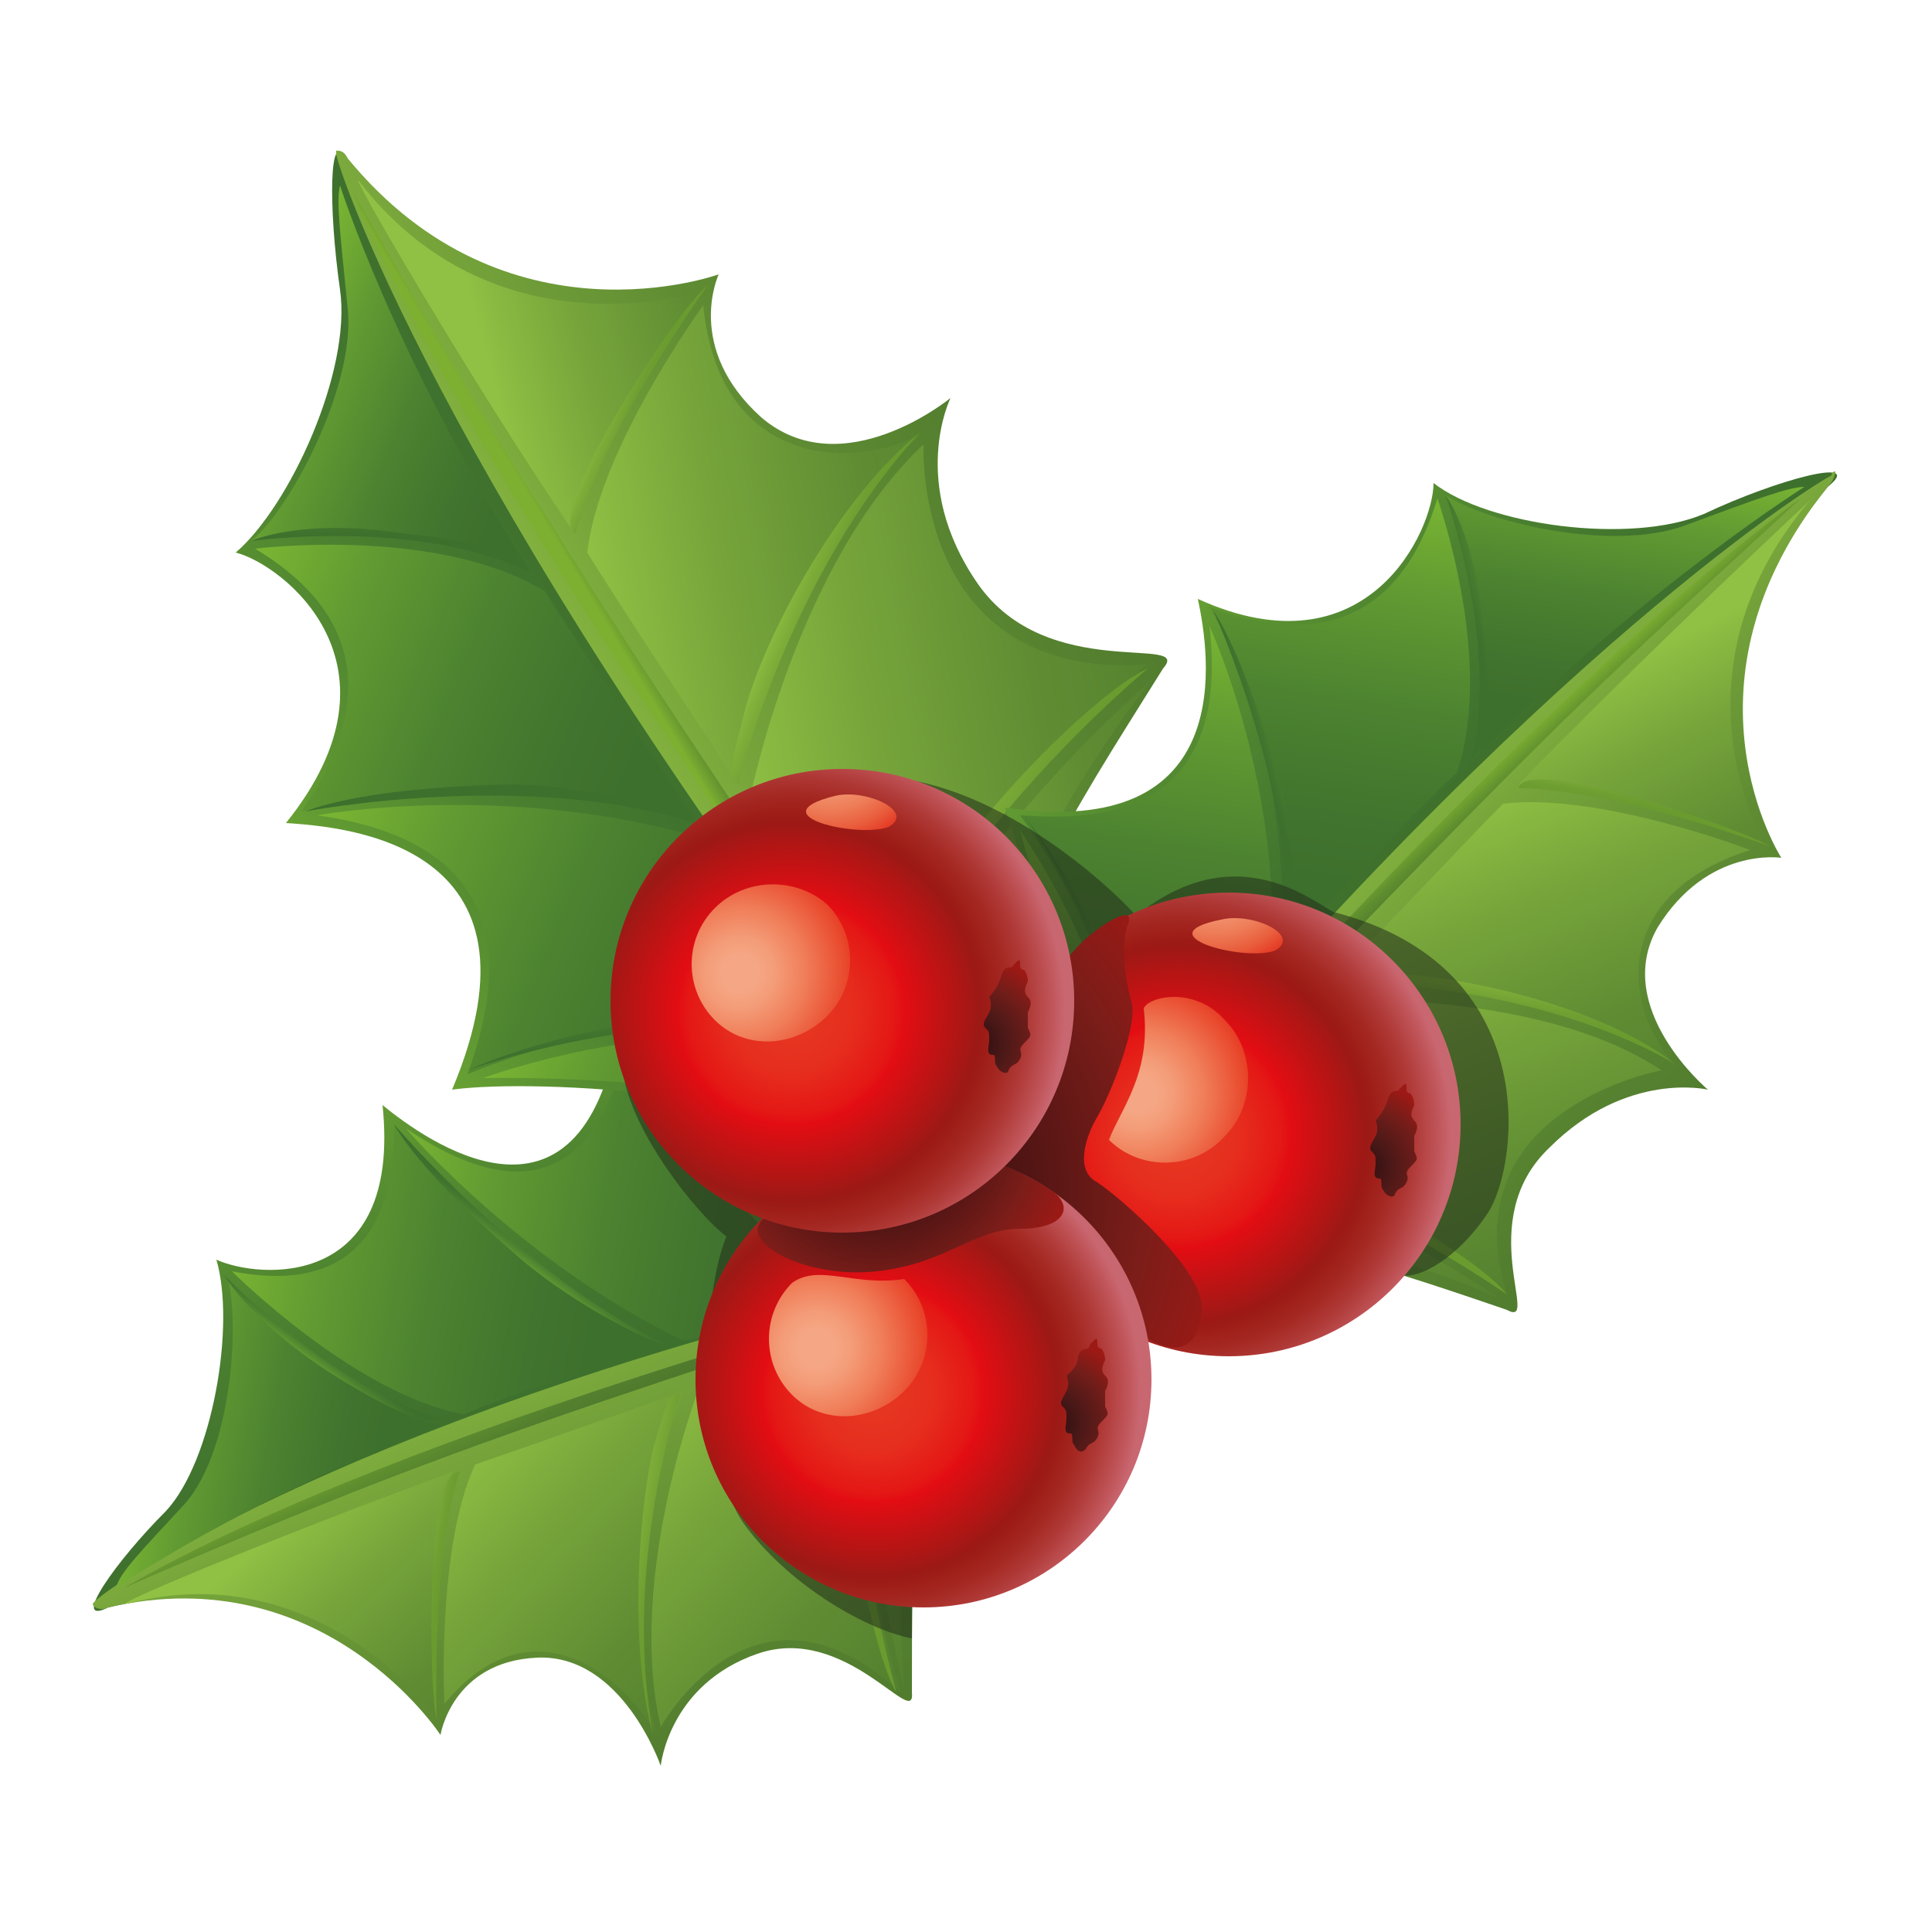 <?xml version="1.0" encoding="utf-8"?>
<!-- Generator: Adobe Illustrator 19.2.1, SVG Export Plug-In . SVG Version: 6.00 Build 0)  -->
<svg version="1.1" id="Слой_1" xmlns="http://www.w3.org/2000/svg" xmlns:xlink="http://www.w3.org/1999/xlink" x="0px" y="0px"
	 viewBox="0 0 50 50" style="enable-background:new 0 0 50 50;" xml:space="preserve">
<style type="text/css">
	.st0{fill:url(#SVGID_1_);}
	.st1{fill:url(#SVGID_2_);}
	.st2{fill:url(#SVGID_3_);}
	.st3{fill:url(#SVGID_4_);}
	.st4{fill:url(#SVGID_5_);}
	.st5{fill:url(#SVGID_6_);}
	.st6{fill:url(#SVGID_7_);}
	.st7{fill:url(#SVGID_8_);}
	.st8{fill:url(#SVGID_9_);}
	.st9{fill:url(#SVGID_10_);}
	.st10{fill:url(#SVGID_11_);}
	.st11{fill:url(#SVGID_12_);}
	.st12{fill:url(#SVGID_13_);}
	.st13{fill:url(#SVGID_14_);}
	.st14{fill:url(#SVGID_15_);}
	.st15{fill:url(#SVGID_16_);}
	.st16{fill:url(#SVGID_17_);}
	.st17{fill:url(#SVGID_18_);}
	.st18{fill:url(#SVGID_19_);}
	.st19{fill:url(#SVGID_20_);}
	.st20{fill:url(#SVGID_21_);}
	.st21{fill:url(#SVGID_22_);}
	.st22{fill:url(#SVGID_23_);}
	.st23{fill:url(#SVGID_24_);}
	.st24{fill:url(#SVGID_25_);}
	.st25{fill:url(#SVGID_26_);}
	.st26{fill:url(#SVGID_27_);}
	.st27{fill:url(#SVGID_28_);}
	.st28{fill:url(#SVGID_29_);}
	.st29{fill:url(#SVGID_30_);}
	.st30{fill:url(#SVGID_31_);}
	.st31{fill:url(#SVGID_32_);}
	.st32{fill:url(#SVGID_33_);}
	.st33{fill:url(#SVGID_34_);}
	.st34{fill:url(#SVGID_35_);}
	.st35{fill:url(#SVGID_36_);}
	.st36{fill:url(#SVGID_37_);}
	.st37{fill:url(#SVGID_38_);}
	.st38{fill:url(#SVGID_39_);}
	.st39{fill:url(#SVGID_40_);}
	.st40{fill:url(#SVGID_41_);}
	.st41{fill:url(#SVGID_42_);}
	.st42{fill:url(#SVGID_43_);}
	.st43{fill:url(#SVGID_44_);}
	.st44{fill:url(#SVGID_45_);}
	.st45{fill:url(#SVGID_46_);}
	.st46{fill:url(#SVGID_47_);}
	.st47{fill:url(#SVGID_48_);}
	.st48{fill:url(#SVGID_49_);}
	.st49{fill:url(#SVGID_50_);}
	.st50{fill:url(#SVGID_51_);}
	.st51{opacity:0.55;fill:#222E1A;}
	.st52{fill:url(#SVGID_52_);}
	.st53{fill:url(#SVGID_53_);}
	.st54{fill:url(#SVGID_54_);}
	.st55{fill:url(#SVGID_55_);}
	.st56{fill:url(#SVGID_56_);}
	.st57{fill:url(#SVGID_57_);}
	.st58{fill:url(#SVGID_58_);}
	.st59{fill:url(#SVGID_59_);}
	.st60{fill:url(#SVGID_60_);}
	.st61{fill:url(#SVGID_61_);}
	.st62{fill:url(#SVGID_62_);}
	.st63{fill:url(#SVGID_63_);}
	.st64{fill:url(#SVGID_64_);}
</style>
<g>
	<g>
		
			<linearGradient id="SVGID_1_" gradientUnits="userSpaceOnUse" x1="-1592.959" y1="2630.36" x2="-1604.376" y2="2627.006" gradientTransform="matrix(0.154 1.034 0.919 -9.800000e-002 -2158.426 1941.875)">
			<stop  offset="0" style="stop-color:#3D6F2D"/>
			<stop  offset="0.19" style="stop-color:#41742E"/>
			<stop  offset="0.445" style="stop-color:#4C8230"/>
			<stop  offset="0.734" style="stop-color:#629B32"/>
			<stop  offset="1" style="stop-color:#7EBA33"/>
		</linearGradient>
		<path class="st0" d="M24.8,32.4c1,0.2,1.2,0.7-0.1,2c-1.6,1.7-2.1,4.1-2.1,8.1c0.1,1-1.2-1.3-3.4-0.5c-2.3,0.8-2.5,2.1-2.5,2.1
			s-0.9-2.2-3.1-2.1c-2.2,0.1-2.6,1.3-2.6,1.3s-2.7-3-8.2-1.7c-1,0.5,0.2-1.2,1.5-2.5c1.2-1.3,1.8-4.8,1.3-6.5
			c1.1,0.5,4.8,0.8,4.3-4c1.1,0.9,5.1,3.8,6.1-1.9C17.4,28.2,22,31.8,24.8,32.4z"/>
		
			<linearGradient id="SVGID_2_" gradientUnits="userSpaceOnUse" x1="-1582.121" y1="2633.566" x2="-1596.618" y2="2629.242" gradientTransform="matrix(0.154 1.034 0.919 -9.800000e-002 -2158.426 1941.875)">
			<stop  offset="0" style="stop-color:#4F7A2D"/>
			<stop  offset="0.198" style="stop-color:#537F2F"/>
			<stop  offset="0.462" style="stop-color:#608D33"/>
			<stop  offset="0.763" style="stop-color:#78A63B"/>
			<stop  offset="1" style="stop-color:#91C144"/>
		</linearGradient>
		<path class="st1" d="M13.9,42.9c-2.2,0.1-2.5,2-2.5,2s-3-4.6-8.6-3.3c-0.2,0.1-0.4,0-0.4-0.1c0,0,0.1-0.1,0.1-0.1
			c0.8-0.7,7.9-5.3,23-8.6c0,0,0.1,0,0.1,0c0.2,0.4-0.2,0.8-0.7,1.9c-1.3,2.7-1.3,5.2-1.3,9.1c0.1,1-1.7-1.8-4-1
			c-2.3,0.8-2.5,2.9-2.5,2.9S16.1,42.8,13.9,42.9z"/>
		
			<linearGradient id="SVGID_3_" gradientUnits="userSpaceOnUse" x1="-1592.677" y1="2630.808" x2="-1594.477" y2="2630.237" gradientTransform="matrix(0.154 1.034 0.919 -9.800000e-002 -2158.426 1941.875)">
			<stop  offset="0" style="stop-color:#4F7A2D"/>
			<stop  offset="0.236" style="stop-color:#537F2E"/>
			<stop  offset="0.551" style="stop-color:#5F8E2F"/>
			<stop  offset="0.91" style="stop-color:#76A830"/>
			<stop  offset="1" style="stop-color:#7DB030"/>
		</linearGradient>
		<path class="st2" d="M25.4,33c0,0-15,3.9-22.2,8.1c1.6-0.7,4.6-2,7.8-3.2c4-1.5,8.4-2.9,12.7-4.3C24.3,33.5,25,33.4,25.4,33z"/>
		
			<linearGradient id="SVGID_4_" gradientUnits="userSpaceOnUse" x1="-1582.998" y1="2628.12" x2="-1591.173" y2="2622.942" gradientTransform="matrix(0.154 1.034 0.919 -9.800000e-002 -2158.426 1941.875)">
			<stop  offset="0" style="stop-color:#4F7A2D"/>
			<stop  offset="0.198" style="stop-color:#537F2F"/>
			<stop  offset="0.462" style="stop-color:#608D33"/>
			<stop  offset="0.763" style="stop-color:#78A63B"/>
			<stop  offset="1" style="stop-color:#91C144"/>
		</linearGradient>
		<path class="st3" d="M11.7,38.1c0,0-0.9,2.4-0.4,6.4c-0.8-1.2-3.8-4.1-8-3C2.7,41.6,8.1,39.4,11.7,38.1z"/>
		
			<linearGradient id="SVGID_5_" gradientUnits="userSpaceOnUse" x1="-1583.13" y1="2635.707" x2="-1592.785" y2="2628.466" gradientTransform="matrix(0.154 1.034 0.919 -9.800000e-002 -2158.426 1941.875)">
			<stop  offset="0" style="stop-color:#4F7A2D"/>
			<stop  offset="0.198" style="stop-color:#537F2F"/>
			<stop  offset="0.462" style="stop-color:#608D33"/>
			<stop  offset="0.763" style="stop-color:#78A63B"/>
			<stop  offset="1" style="stop-color:#91C144"/>
		</linearGradient>
		<path class="st4" d="M11.5,44.1c0,0-0.2-4.1,0.8-6.2c0.9-0.3,5.4-1.9,5.4-1.9s-1.9,4.5-0.7,8.9C16.1,43.3,13.7,41.4,11.5,44.1z"/>
		
			<linearGradient id="SVGID_6_" gradientUnits="userSpaceOnUse" x1="-1583.212" y1="2641.226" x2="-1593.341" y2="2633.619" gradientTransform="matrix(0.154 1.034 0.919 -9.800000e-002 -2158.426 1941.875)">
			<stop  offset="0" style="stop-color:#4F7A2D"/>
			<stop  offset="0.198" style="stop-color:#537F2F"/>
			<stop  offset="0.462" style="stop-color:#608D33"/>
			<stop  offset="0.763" style="stop-color:#78A63B"/>
			<stop  offset="1" style="stop-color:#91C144"/>
		</linearGradient>
		<path class="st5" d="M17.1,44.7c0,0,2.4-4.4,6.2-0.9c-1.1-3.7-1.3-8-0.9-9.4c-1.2,0.4-4.3,1.5-4.3,1.5S16.2,40.8,17.1,44.7z"/>
		
			<linearGradient id="SVGID_7_" gradientUnits="userSpaceOnUse" x1="-1586.502" y1="2644.316" x2="-1594.082" y2="2638.623" gradientTransform="matrix(0.154 1.034 0.919 -9.800000e-002 -2158.426 1941.875)">
			<stop  offset="0" style="stop-color:#4F7A2D"/>
			<stop  offset="0.198" style="stop-color:#537F2F"/>
			<stop  offset="0.462" style="stop-color:#608D33"/>
			<stop  offset="0.763" style="stop-color:#78A63B"/>
			<stop  offset="1" style="stop-color:#91C144"/>
		</linearGradient>
		<path class="st6" d="M23.4,43.7c0,0-1.4-5.3-0.8-9.3c0.5-0.3,2.6-1,2.6-1S22.8,36,23.4,43.7z"/>
		
			<linearGradient id="SVGID_8_" gradientUnits="userSpaceOnUse" x1="-1589.14" y1="2627.35" x2="-1589.459" y2="2626.512" gradientTransform="matrix(0.154 1.034 0.919 -9.800000e-002 -2158.426 1941.875)">
			<stop  offset="0" style="stop-color:#6A9B2F"/>
			<stop  offset="0.272" style="stop-color:#6F9F32"/>
			<stop  offset="0.636" style="stop-color:#7EAD39"/>
			<stop  offset="1" style="stop-color:#93C246"/>
		</linearGradient>
		<path class="st7" d="M11.9,38.1c0,0-0.7,1.7-0.6,6.4C11.1,43.8,11,37.9,11.9,38.1z"/>
		
			<linearGradient id="SVGID_9_" gradientUnits="userSpaceOnUse" x1="-1589.31" y1="2633.649" x2="-1589.765" y2="2632.458" gradientTransform="matrix(0.154 1.034 0.919 -9.800000e-002 -2158.426 1941.875)">
			<stop  offset="0" style="stop-color:#6A9B2F"/>
			<stop  offset="0.272" style="stop-color:#6F9F32"/>
			<stop  offset="0.636" style="stop-color:#7EAD39"/>
			<stop  offset="1" style="stop-color:#93C246"/>
		</linearGradient>
		<path class="st8" d="M17.6,36.1c0,0-1.5,4.4-0.7,8.8c-0.6-2.2-0.4-5.6,0-7.4C17.2,36.5,17.3,36,17.6,36.1z"/>
		
			<linearGradient id="SVGID_10_" gradientUnits="userSpaceOnUse" x1="-1589.77" y1="2640.473" x2="-1590.715" y2="2637.998" gradientTransform="matrix(0.154 1.034 0.919 -9.800000e-002 -2158.426 1941.875)">
			<stop  offset="0" style="stop-color:#6A9B2F"/>
			<stop  offset="0.272" style="stop-color:#6F9F32"/>
			<stop  offset="0.636" style="stop-color:#7EAD39"/>
			<stop  offset="1" style="stop-color:#93C246"/>
		</linearGradient>
		<path class="st9" d="M22.3,34.5c0,0-0.6,3.8,0.9,9.3c-0.6-1-1.4-4.9-1.2-7.7C22.1,35,22.1,34.4,22.3,34.5z"/>
		
			<linearGradient id="SVGID_11_" gradientUnits="userSpaceOnUse" x1="-1591.722" y1="2626.121" x2="-1594.287" y2="2619.399" gradientTransform="matrix(0.154 1.034 0.919 -9.800000e-002 -2158.426 1941.875)">
			<stop  offset="0" style="stop-color:#3D6F2D"/>
			<stop  offset="0.19" style="stop-color:#41742E"/>
			<stop  offset="0.445" style="stop-color:#4C8230"/>
			<stop  offset="0.734" style="stop-color:#629B32"/>
			<stop  offset="1" style="stop-color:#7EBA33"/>
		</linearGradient>
		<path class="st10" d="M3,41.1c0,0,3.3-2.3,8.4-4.2c-0.8-0.1-3.7-1.6-5.5-3.8c0.3,1.2,0.1,4.4-1.1,5.8C3.6,40.2,3.1,40.7,3,41.1z"
			/>
		
			<linearGradient id="SVGID_12_" gradientUnits="userSpaceOnUse" x1="-1595.285" y1="2633.212" x2="-1599.231" y2="2622.871" gradientTransform="matrix(0.154 1.034 0.919 -9.800000e-002 -2158.426 1941.875)">
			<stop  offset="0" style="stop-color:#3D6F2D"/>
			<stop  offset="0.19" style="stop-color:#41742E"/>
			<stop  offset="0.445" style="stop-color:#4C8230"/>
			<stop  offset="0.734" style="stop-color:#629B32"/>
			<stop  offset="1" style="stop-color:#7EBA33"/>
		</linearGradient>
		<path class="st11" d="M6,32.9c0,0,3.2,3.2,6,3.7c1.4-0.6,5.3-1.8,5.3-1.8s-4.5-2-7.1-5.7C10.2,30.3,10.1,33.7,6,32.9z"/>
		
			<linearGradient id="SVGID_13_" gradientUnits="userSpaceOnUse" x1="-1596.943" y1="2638.739" x2="-1601.102" y2="2627.839" gradientTransform="matrix(0.154 1.034 0.919 -9.800000e-002 -2158.426 1941.875)">
			<stop  offset="0" style="stop-color:#3D6F2D"/>
			<stop  offset="0.19" style="stop-color:#41742E"/>
			<stop  offset="0.445" style="stop-color:#4C8230"/>
			<stop  offset="0.734" style="stop-color:#629B32"/>
			<stop  offset="1" style="stop-color:#7EBA33"/>
		</linearGradient>
		<path class="st12" d="M10.5,29.2c0,0,3,3.5,7.2,5.5c1.1-0.2,4.3-1.1,4.3-1.1s-3.5-2.3-5.8-6.4C15.8,28.6,14.8,32.1,10.5,29.2z"/>
		
			<linearGradient id="SVGID_14_" gradientUnits="userSpaceOnUse" x1="-1596.874" y1="2642.416" x2="-1600.176" y2="2633.764" gradientTransform="matrix(0.154 1.034 0.919 -9.800000e-002 -2158.426 1941.875)">
			<stop  offset="0" style="stop-color:#3D6F2D"/>
			<stop  offset="0.19" style="stop-color:#41742E"/>
			<stop  offset="0.445" style="stop-color:#4C8230"/>
			<stop  offset="0.734" style="stop-color:#629B32"/>
			<stop  offset="1" style="stop-color:#7EBA33"/>
		</linearGradient>
		<path class="st13" d="M16.5,27.3c0,0,2.4,3.9,5.9,6.1c0.5-0.1,2.8-0.7,2.8-0.7S22,32.3,16.5,27.3z"/>
		
			<linearGradient id="SVGID_15_" gradientUnits="userSpaceOnUse" x1="-1595.687" y1="2625.061" x2="-1595.085" y2="2624.543" gradientTransform="matrix(0.154 1.034 0.919 -9.800000e-002 -2158.426 1941.875)">
			<stop  offset="0" style="stop-color:#3D6F2D"/>
			<stop  offset="0.19" style="stop-color:#41742E"/>
			<stop  offset="0.445" style="stop-color:#4C8230"/>
			<stop  offset="0.734" style="stop-color:#629B32"/>
			<stop  offset="1" style="stop-color:#7EBA33"/>
		</linearGradient>
		<path class="st14" d="M5.8,33c0,0,2.9,3,5.6,3.7c-0.2,0.1-0.7,0.2-2.9-1.2C6.5,34.2,5.8,33,5.8,33z"/>
		
			<linearGradient id="SVGID_16_" gradientUnits="userSpaceOnUse" x1="-1599.148" y1="2637.257" x2="-1598.227" y2="2636.229" gradientTransform="matrix(0.154 1.034 0.919 -9.800000e-002 -2158.426 1941.875)">
			<stop  offset="0" style="stop-color:#3D6F2D"/>
			<stop  offset="0.19" style="stop-color:#41742E"/>
			<stop  offset="0.445" style="stop-color:#4C8230"/>
			<stop  offset="0.734" style="stop-color:#629B32"/>
			<stop  offset="1" style="stop-color:#7EBA33"/>
		</linearGradient>
		<path class="st15" d="M16.2,27.2c0,0,2.3,3.8,5.9,6.3c-0.2,0.1-0.6-0.1-2.3-1.7C17.5,29.7,16.2,27.2,16.2,27.2z"/>
		
			<linearGradient id="SVGID_17_" gradientUnits="userSpaceOnUse" x1="-1597.938" y1="2630.923" x2="-1597.301" y2="2630.375" gradientTransform="matrix(0.154 1.034 0.919 -9.800000e-002 -2158.426 1941.875)">
			<stop  offset="0" style="stop-color:#3D6F2D"/>
			<stop  offset="0.19" style="stop-color:#41742E"/>
			<stop  offset="0.445" style="stop-color:#4C8230"/>
			<stop  offset="0.734" style="stop-color:#629B32"/>
			<stop  offset="1" style="stop-color:#7EBA33"/>
		</linearGradient>
		<path class="st16" d="M10.2,29.1c0,0,3.5,4.1,7.1,5.7c-0.2,0.1-2.4-1-3.8-2.2C10.8,30.3,10.2,29.1,10.2,29.1z"/>
	</g>
	<g>
		
			<linearGradient id="SVGID_18_" gradientUnits="userSpaceOnUse" x1="1340.106" y1="1123.605" x2="1327.195" y2="1119.811" gradientTransform="matrix(0.664 -0.744 0.707 0.594 -1667.27 346.003)">
			<stop  offset="0" style="stop-color:#3D6F2D"/>
			<stop  offset="0.19" style="stop-color:#41742E"/>
			<stop  offset="0.445" style="stop-color:#4C8230"/>
			<stop  offset="0.734" style="stop-color:#629B32"/>
			<stop  offset="1" style="stop-color:#7EBA33"/>
		</linearGradient>
		<path class="st17" d="M24,30.2c1.2,0.7,1.7,0.4,1.2-2.2c-0.5-3.1,0.5-6,3-9.9c0.8-0.8-2,0.3-3.9-2.3c-1.8-2.6-1.2-4-1.2-4
			s-2.3,1.4-4.3-0.4c-2-1.8-1.6-3.1-1.6-3.1S13.1,9.2,9,4.2C8.5,3.1,8.5,5.4,8.8,7.5c0.3,2.1-1.3,5.6-2.7,6.8c1.2,0.3,4.6,2.9,1.3,7
			c1.5,0.1,7,0.5,4.3,6.9C13.9,27.9,20.7,28.3,24,30.2z"/>
		
			<linearGradient id="SVGID_19_" gradientUnits="userSpaceOnUse" x1="1352.479" y1="1127.262" x2="1336.285" y2="1122.43" gradientTransform="matrix(0.664 -0.744 0.707 0.594 -1667.27 346.003)">
			<stop  offset="0" style="stop-color:#4F7A2D"/>
			<stop  offset="0.198" style="stop-color:#537F2F"/>
			<stop  offset="0.462" style="stop-color:#608D33"/>
			<stop  offset="0.763" style="stop-color:#78A63B"/>
			<stop  offset="1" style="stop-color:#91C144"/>
		</linearGradient>
		<path class="st18" d="M19.7,10.8c-2-1.8-1.1-3.7-1.1-3.7s-5.5,2-9.6-3C8.9,3.9,8.8,3.9,8.7,3.9c0,0,0,0.1,0,0.1
			C9,5.2,12.5,14.5,25,30.3c0,0,0.1,0.1,0.1,0.1c0.5-0.3,0.3-1,0.5-2.7c0.3-3.9,2-6.4,4.5-10.4c0.8-0.9-3,0.4-4.8-2.2
			c-1.8-2.6-0.7-4.8-0.7-4.8S21.8,12.6,19.7,10.8z"/>
		
			<linearGradient id="SVGID_20_" gradientUnits="userSpaceOnUse" x1="1340.031" y1="1123.925" x2="1339.093" y2="1123.628" gradientTransform="matrix(0.664 -0.744 0.707 0.594 -1667.27 346.003)">
			<stop  offset="0" style="stop-color:#4F7A2D"/>
			<stop  offset="0.236" style="stop-color:#537F2E"/>
			<stop  offset="0.551" style="stop-color:#5F8E2F"/>
			<stop  offset="0.91" style="stop-color:#76A830"/>
			<stop  offset="1" style="stop-color:#7DB030"/>
		</linearGradient>
		<path class="st19" d="M25,30.1c0,0-12.2-16.3-15.9-25.2c1,1.7,2.8,5,5,8.4c2.8,4.5,6.2,9.5,9.7,14.6C24.2,28.6,24.8,29.4,25,30.1z
			"/>
		
			<linearGradient id="SVGID_21_" gradientUnits="userSpaceOnUse" x1="1352.005" y1="1119.462" x2="1343.283" y2="1113.938" gradientTransform="matrix(0.664 -0.744 0.707 0.594 -1667.27 346.003)">
			<stop  offset="0" style="stop-color:#4F7A2D"/>
			<stop  offset="0.198" style="stop-color:#537F2F"/>
			<stop  offset="0.462" style="stop-color:#608D33"/>
			<stop  offset="0.763" style="stop-color:#78A63B"/>
			<stop  offset="1" style="stop-color:#91C144"/>
		</linearGradient>
		<path class="st20" d="M14.8,13.7c0,0,0.7-2.9,3.5-6.2C16.7,8,12.3,8.6,9.3,4.7C8.9,4.2,12.2,9.9,14.8,13.7z"/>
		
			<linearGradient id="SVGID_22_" gradientUnits="userSpaceOnUse" x1="1351.771" y1="1128.85" x2="1340.572" y2="1120.451" gradientTransform="matrix(0.664 -0.744 0.707 0.594 -1667.27 346.003)">
			<stop  offset="0" style="stop-color:#4F7A2D"/>
			<stop  offset="0.198" style="stop-color:#537F2F"/>
			<stop  offset="0.462" style="stop-color:#608D33"/>
			<stop  offset="0.763" style="stop-color:#78A63B"/>
			<stop  offset="1" style="stop-color:#91C144"/>
		</linearGradient>
		<path class="st21" d="M18.2,7.9c0,0-2.7,3.7-3,6.4c0.6,1,3.9,6,3.9,6s1-5.9,4.8-9.1C22.1,12.2,18.6,12.1,18.2,7.9z"/>
		
			<linearGradient id="SVGID_23_" gradientUnits="userSpaceOnUse" x1="1351.528" y1="1136.158" x2="1339.233" y2="1126.924" gradientTransform="matrix(0.664 -0.744 0.707 0.594 -1667.27 346.003)">
			<stop  offset="0" style="stop-color:#4F7A2D"/>
			<stop  offset="0.198" style="stop-color:#537F2F"/>
			<stop  offset="0.462" style="stop-color:#608D33"/>
			<stop  offset="0.763" style="stop-color:#78A63B"/>
			<stop  offset="1" style="stop-color:#91C144"/>
		</linearGradient>
		<path class="st22" d="M23.9,11.5c0,0-0.3,6.1,5.8,5.7c-3.6,2.8-6.5,6.9-7,8.6c-1-1.4-3.3-5.1-3.3-5.1S20.6,14.6,23.9,11.5z"/>
		
			<linearGradient id="SVGID_24_" gradientUnits="userSpaceOnUse" x1="1347.117" y1="1140.559" x2="1337.748" y2="1133.522" gradientTransform="matrix(0.664 -0.744 0.707 0.594 -1667.27 346.003)">
			<stop  offset="0" style="stop-color:#4F7A2D"/>
			<stop  offset="0.198" style="stop-color:#537F2F"/>
			<stop  offset="0.462" style="stop-color:#608D33"/>
			<stop  offset="0.763" style="stop-color:#78A63B"/>
			<stop  offset="1" style="stop-color:#91C144"/>
		</linearGradient>
		<path class="st23" d="M29.8,17.6c0,0-4.8,4.1-6.8,8.7c0.4,0.7,2.1,3.4,2.1,3.4S24.3,24.7,29.8,17.6z"/>
		
			<linearGradient id="SVGID_25_" gradientUnits="userSpaceOnUse" x1="1345.091" y1="1118.84" x2="1344.719" y2="1117.865" gradientTransform="matrix(0.664 -0.744 0.707 0.594 -1667.27 346.003)">
			<stop  offset="0" style="stop-color:#6A9B2F"/>
			<stop  offset="0.272" style="stop-color:#6F9F32"/>
			<stop  offset="0.636" style="stop-color:#7EAD39"/>
			<stop  offset="1" style="stop-color:#93C246"/>
		</linearGradient>
		<path class="st24" d="M14.9,13.8c0,0,0.4-2.1,3.4-6.4C17.6,7.9,14,13.4,14.9,13.8z"/>
		
			<linearGradient id="SVGID_26_" gradientUnits="userSpaceOnUse" x1="1344.361" y1="1126.578" x2="1343.823" y2="1125.169" gradientTransform="matrix(0.664 -0.744 0.707 0.594 -1667.27 346.003)">
			<stop  offset="0" style="stop-color:#6A9B2F"/>
			<stop  offset="0.272" style="stop-color:#6F9F32"/>
			<stop  offset="0.636" style="stop-color:#7EAD39"/>
			<stop  offset="1" style="stop-color:#93C246"/>
		</linearGradient>
		<path class="st25" d="M19.1,20.3c0,0,1.3-5.4,4.7-9.1c-2,1.6-3.9,5-4.5,7.1C19,19.5,18.8,20.1,19.1,20.3z"/>
		
			<linearGradient id="SVGID_27_" gradientUnits="userSpaceOnUse" x1="1343.291" y1="1135.53" x2="1342.115" y2="1132.447" gradientTransform="matrix(0.664 -0.744 0.707 0.594 -1667.27 346.003)">
			<stop  offset="0" style="stop-color:#6A9B2F"/>
			<stop  offset="0.272" style="stop-color:#6F9F32"/>
			<stop  offset="0.636" style="stop-color:#7EAD39"/>
			<stop  offset="1" style="stop-color:#93C246"/>
		</linearGradient>
		<path class="st26" d="M22.8,25.9c0,0,1.8-4.2,6.9-8.6c-1.3,0.6-4.6,3.8-6.2,6.7C22.8,25.1,22.4,25.7,22.8,25.9z"/>
		
			<linearGradient id="SVGID_28_" gradientUnits="userSpaceOnUse" x1="1342.748" y1="1117.205" x2="1339.925" y2="1109.805" gradientTransform="matrix(0.664 -0.744 0.707 0.594 -1667.27 346.003)">
			<stop  offset="0" style="stop-color:#3D6F2D"/>
			<stop  offset="0.19" style="stop-color:#41742E"/>
			<stop  offset="0.445" style="stop-color:#4C8230"/>
			<stop  offset="0.734" style="stop-color:#629B32"/>
			<stop  offset="1" style="stop-color:#7EBA33"/>
		</linearGradient>
		<path class="st27" d="M8.8,4.8c0,0,1.4,4.4,4.8,9.8c-0.8-0.5-4.3-1.3-7.1-0.6c1-0.8,2.7-4,2.5-6C8.8,6,8.7,5.2,8.8,4.8z"/>
		
			<linearGradient id="SVGID_29_" gradientUnits="userSpaceOnUse" x1="1338.123" y1="1125.798" x2="1333.545" y2="1113.8" gradientTransform="matrix(0.664 -0.744 0.707 0.594 -1667.27 346.003)">
			<stop  offset="0" style="stop-color:#3D6F2D"/>
			<stop  offset="0.19" style="stop-color:#41742E"/>
			<stop  offset="0.445" style="stop-color:#4C8230"/>
			<stop  offset="0.734" style="stop-color:#629B32"/>
			<stop  offset="1" style="stop-color:#7EBA33"/>
		</linearGradient>
		<path class="st28" d="M6.6,14.2c0,0,4.7-0.6,7.5,1.1c1,1.6,3.9,5.9,3.9,5.9S12.5,19.6,7.8,21C8.6,19.8,10.6,16.6,6.6,14.2z"/>
		
			<linearGradient id="SVGID_30_" gradientUnits="userSpaceOnUse" x1="1335.337" y1="1133.033" x2="1330.265" y2="1119.742" gradientTransform="matrix(0.664 -0.744 0.707 0.594 -1667.27 346.003)">
			<stop  offset="0" style="stop-color:#3D6F2D"/>
			<stop  offset="0.19" style="stop-color:#41742E"/>
			<stop  offset="0.445" style="stop-color:#4C8230"/>
			<stop  offset="0.734" style="stop-color:#629B32"/>
			<stop  offset="1" style="stop-color:#7EBA33"/>
		</linearGradient>
		<path class="st29" d="M8.2,21.1c0,0,4.9-0.9,10,0.6c1,1.2,3.6,4.8,3.6,4.8s-4.9-0.7-9.7,1.3C12.7,26.1,14,21.9,8.2,21.1z"/>
		
			<linearGradient id="SVGID_31_" gradientUnits="userSpaceOnUse" x1="1335.121" y1="1137.978" x2="1330.897" y2="1126.907" gradientTransform="matrix(0.664 -0.744 0.707 0.594 -1667.27 346.003)">
			<stop  offset="0" style="stop-color:#3D6F2D"/>
			<stop  offset="0.19" style="stop-color:#41742E"/>
			<stop  offset="0.445" style="stop-color:#4C8230"/>
			<stop  offset="0.734" style="stop-color:#629B32"/>
			<stop  offset="1" style="stop-color:#7EBA33"/>
		</linearGradient>
		<path class="st30" d="M12.5,27.9c0,0,4.8-1.8,9.7-0.9c0.5,0.5,2.5,3.2,2.5,3.2S21.1,27.8,12.5,27.9z"/>
		
			<linearGradient id="SVGID_32_" gradientUnits="userSpaceOnUse" x1="1337.692" y1="1116.305" x2="1338.685" y2="1115.45" gradientTransform="matrix(0.664 -0.744 0.707 0.594 -1667.27 346.003)">
			<stop  offset="0" style="stop-color:#3D6F2D"/>
			<stop  offset="0.19" style="stop-color:#41742E"/>
			<stop  offset="0.445" style="stop-color:#4C8230"/>
			<stop  offset="0.734" style="stop-color:#629B32"/>
			<stop  offset="1" style="stop-color:#7EBA33"/>
		</linearGradient>
		<path class="st31" d="M6.5,14c0,0,4.3-0.6,7.2,0.8c-0.1-0.3-0.5-0.7-3.3-1C7.8,13.4,6.5,14,6.5,14z"/>
		
			<linearGradient id="SVGID_33_" gradientUnits="userSpaceOnUse" x1="1332.283" y1="1131.225" x2="1333.389" y2="1129.989" gradientTransform="matrix(0.664 -0.744 0.707 0.594 -1667.27 346.003)">
			<stop  offset="0" style="stop-color:#3D6F2D"/>
			<stop  offset="0.19" style="stop-color:#41742E"/>
			<stop  offset="0.445" style="stop-color:#4C8230"/>
			<stop  offset="0.734" style="stop-color:#629B32"/>
			<stop  offset="1" style="stop-color:#7EBA33"/>
		</linearGradient>
		<path class="st32" d="M12.1,27.7c0,0,4.5-1.7,9.8-1.1c-0.1-0.3-0.6-0.4-3.4-0.3C14.9,26.4,12.1,27.7,12.1,27.7z"/>
		
			<linearGradient id="SVGID_34_" gradientUnits="userSpaceOnUse" x1="1334.478" y1="1123.287" x2="1335.343" y2="1122.542" gradientTransform="matrix(0.664 -0.744 0.707 0.594 -1667.27 346.003)">
			<stop  offset="0" style="stop-color:#3D6F2D"/>
			<stop  offset="0.19" style="stop-color:#41742E"/>
			<stop  offset="0.445" style="stop-color:#4C8230"/>
			<stop  offset="0.734" style="stop-color:#629B32"/>
			<stop  offset="1" style="stop-color:#7EBA33"/>
		</linearGradient>
		<path class="st33" d="M7.9,21c0,0,5.7-1.1,10.1,0.3c-0.1-0.3-2.9-1-4.9-1C9.2,20.4,7.9,21,7.9,21z"/>
	</g>
	<g>
		
			<linearGradient id="SVGID_35_" gradientUnits="userSpaceOnUse" x1="1052.214" y1="-2840.757" x2="1040.703" y2="-2844.139" gradientTransform="matrix(0.888 0.46 -0.405 0.782 -2047.201 1759.144)">
			<stop  offset="0" style="stop-color:#3D6F2D"/>
			<stop  offset="0.19" style="stop-color:#41742E"/>
			<stop  offset="0.445" style="stop-color:#4C8230"/>
			<stop  offset="0.734" style="stop-color:#629B32"/>
			<stop  offset="1" style="stop-color:#7EBA33"/>
		</linearGradient>
		<path class="st34" d="M27.1,31.3c-0.3,1,0,1.4,2,0.6c2.5-1,5-0.7,8.9,0.6c0.9,0.5-0.6-1.6,1.3-3.6c2-2,3.3-1.8,3.3-1.8
			s-1.7-1.6-0.4-3.7c1.3-2.1,2.6-2.1,2.6-2.1s-1.6-3.6,2.5-8.7c1-0.8-1.3-0.2-3.2,0.7c-1.9,0.8-5.6,0.3-7-0.8c0,1.2-1.7,5-6.1,3
			c0.3,1.4,1.1,6.3-5,5.4C26.7,22.7,27.9,28.4,27.1,31.3z"/>
		
			<linearGradient id="SVGID_36_" gradientUnits="userSpaceOnUse" x1="1063.123" y1="-2837.534" x2="1049.024" y2="-2841.74" gradientTransform="matrix(0.888 0.46 -0.405 0.782 -2047.201 1759.144)">
			<stop  offset="0" style="stop-color:#4F7A2D"/>
			<stop  offset="0.198" style="stop-color:#537F2F"/>
			<stop  offset="0.462" style="stop-color:#608D33"/>
			<stop  offset="0.763" style="stop-color:#78A63B"/>
			<stop  offset="1" style="stop-color:#91C144"/>
		</linearGradient>
		<path class="st35" d="M42.9,24c1.3-2.1,3.2-1.8,3.2-1.8s-2.9-4.5,1.2-9.6c0.2-0.2,0.2-0.4,0.2-0.4c0,0-0.1,0-0.1,0.1
			c-1.1,0.6-9.3,6.1-20.2,19.9c0,0,0,0.1,0,0.1c0.3,0.3,0.9,0.1,2.3-0.1c3.3-0.4,5.7,0.4,9.5,1.7c0.9,0.5-0.9-2.3,1.1-4.2
			c2-2,4.1-1.5,4.1-1.5S41.7,26.1,42.9,24z"/>
		
			<linearGradient id="SVGID_37_" gradientUnits="userSpaceOnUse" x1="1052.404" y1="-2840.274" x2="1051.361" y2="-2840.605" gradientTransform="matrix(0.888 0.46 -0.405 0.782 -2047.201 1759.144)">
			<stop  offset="0" style="stop-color:#4F7A2D"/>
			<stop  offset="0.236" style="stop-color:#537F2E"/>
			<stop  offset="0.551" style="stop-color:#5F8E2F"/>
			<stop  offset="0.91" style="stop-color:#76A830"/>
			<stop  offset="1" style="stop-color:#7DB030"/>
		</linearGradient>
		<path class="st36" d="M27.4,32.1c0,0,11.5-13.6,19.2-19.2c-1.5,1.4-4.3,3.9-7.1,6.7c-3.5,3.5-7.1,7.3-10.7,11.1
			C28.4,31.1,27.9,31.8,27.4,32.1z"/>
		
			<linearGradient id="SVGID_38_" gradientUnits="userSpaceOnUse" x1="1063.464" y1="-2844.066" x2="1055.034" y2="-2849.404" gradientTransform="matrix(0.888 0.46 -0.405 0.782 -2047.201 1759.144)">
			<stop  offset="0" style="stop-color:#4F7A2D"/>
			<stop  offset="0.198" style="stop-color:#537F2F"/>
			<stop  offset="0.462" style="stop-color:#608D33"/>
			<stop  offset="0.763" style="stop-color:#78A63B"/>
			<stop  offset="1" style="stop-color:#91C144"/>
		</linearGradient>
		<path class="st37" d="M39.3,20.3c0,0,2.8-0.1,6.4,1.6c-0.7-1.2-2.1-5.1,1.1-8.9C47.3,12.5,42.4,17.1,39.3,20.3z"/>
		
			<linearGradient id="SVGID_39_" gradientUnits="userSpaceOnUse" x1="1062.66" y1="-2835.083" x2="1052.549" y2="-2842.666" gradientTransform="matrix(0.888 0.46 -0.405 0.782 -2047.201 1759.144)">
			<stop  offset="0" style="stop-color:#4F7A2D"/>
			<stop  offset="0.198" style="stop-color:#537F2F"/>
			<stop  offset="0.462" style="stop-color:#608D33"/>
			<stop  offset="0.763" style="stop-color:#78A63B"/>
			<stop  offset="1" style="stop-color:#91C144"/>
		</linearGradient>
		<path class="st38" d="M45.3,22c0,0-3.9-1.5-6.4-1.2c-0.8,0.8-4.5,4.7-4.5,4.7s5.4-0.4,9,2.1C42.1,26.3,41.5,23.2,45.3,22z"/>
		
			<linearGradient id="SVGID_40_" gradientUnits="userSpaceOnUse" x1="1062.009" y1="-2828.577" x2="1051.402" y2="-2836.544" gradientTransform="matrix(0.888 0.46 -0.405 0.782 -2047.201 1759.144)">
			<stop  offset="0" style="stop-color:#4F7A2D"/>
			<stop  offset="0.198" style="stop-color:#537F2F"/>
			<stop  offset="0.462" style="stop-color:#608D33"/>
			<stop  offset="0.763" style="stop-color:#78A63B"/>
			<stop  offset="1" style="stop-color:#91C144"/>
		</linearGradient>
		<path class="st39" d="M43,27.7c0,0-5.5,1-4,5.8c-3-2.3-7.2-3.9-8.7-3.9c1-1.1,3.6-3.7,3.6-3.7S39.7,25.5,43,27.7z"/>
		
			<linearGradient id="SVGID_41_" gradientUnits="userSpaceOnUse" x1="1058.06" y1="-2824.666" x2="1050.107" y2="-2830.639" gradientTransform="matrix(0.888 0.46 -0.405 0.782 -2047.201 1759.144)">
			<stop  offset="0" style="stop-color:#4F7A2D"/>
			<stop  offset="0.198" style="stop-color:#537F2F"/>
			<stop  offset="0.462" style="stop-color:#608D33"/>
			<stop  offset="0.763" style="stop-color:#78A63B"/>
			<stop  offset="1" style="stop-color:#91C144"/>
		</linearGradient>
		<path class="st40" d="M38.8,33.6c0,0-4.4-3.1-8.7-3.7c-0.5,0.4-2.4,2.3-2.4,2.3S31.6,30.5,38.8,33.6z"/>
		
			<linearGradient id="SVGID_42_" gradientUnits="userSpaceOnUse" x1="1056.684" y1="-2844.322" x2="1056.369" y2="-2845.146" gradientTransform="matrix(0.888 0.46 -0.405 0.782 -2047.201 1759.144)">
			<stop  offset="0" style="stop-color:#6A9B2F"/>
			<stop  offset="0.272" style="stop-color:#6F9F32"/>
			<stop  offset="0.636" style="stop-color:#7EAD39"/>
			<stop  offset="1" style="stop-color:#93C246"/>
		</linearGradient>
		<path class="st41" d="M39.3,20.4c0,0,2-0.1,6.5,1.5C45.2,21.5,39.5,19.5,39.3,20.4z"/>
		
			<linearGradient id="SVGID_43_" gradientUnits="userSpaceOnUse" x1="1055.875" y1="-2836.94" x2="1055.417" y2="-2838.141" gradientTransform="matrix(0.888 0.46 -0.405 0.782 -2047.201 1759.144)">
			<stop  offset="0" style="stop-color:#6A9B2F"/>
			<stop  offset="0.272" style="stop-color:#6F9F32"/>
			<stop  offset="0.636" style="stop-color:#7EAD39"/>
			<stop  offset="1" style="stop-color:#93C246"/>
		</linearGradient>
		<path class="st42" d="M34.4,25.4c0,0,5-0.1,8.9,2.1c-1.8-1.4-5.2-2.2-7.2-2.3C35,25.2,34.5,25.1,34.4,25.4z"/>
		
			<linearGradient id="SVGID_44_" gradientUnits="userSpaceOnUse" x1="1054.802" y1="-2828.939" x2="1053.81" y2="-2831.538" gradientTransform="matrix(0.888 0.46 -0.405 0.782 -2047.201 1759.144)">
			<stop  offset="0" style="stop-color:#6A9B2F"/>
			<stop  offset="0.272" style="stop-color:#6F9F32"/>
			<stop  offset="0.636" style="stop-color:#7EAD39"/>
			<stop  offset="1" style="stop-color:#93C246"/>
		</linearGradient>
		<path class="st43" d="M30.4,29.6c0,0,3.9,0.7,8.6,3.9c-0.7-0.9-4.1-3-6.9-3.7C31,29.4,30.5,29.2,30.4,29.6z"/>
		
			<linearGradient id="SVGID_45_" gradientUnits="userSpaceOnUse" x1="1054.909" y1="-2845.957" x2="1051.957" y2="-2853.693" gradientTransform="matrix(0.888 0.46 -0.405 0.782 -2047.201 1759.144)">
			<stop  offset="0" style="stop-color:#3D6F2D"/>
			<stop  offset="0.19" style="stop-color:#41742E"/>
			<stop  offset="0.445" style="stop-color:#4C8230"/>
			<stop  offset="0.734" style="stop-color:#629B32"/>
			<stop  offset="1" style="stop-color:#7EBA33"/>
		</linearGradient>
		<path class="st44" d="M46.7,12.6c0,0-4,2.5-8.4,6.9c0.3-0.9,0.4-4.2-0.9-6.7c1,0.7,4.3,1.5,6.2,0.8C45.5,12.9,46.3,12.6,46.7,12.6
			z"/>
		
			<linearGradient id="SVGID_46_" gradientUnits="userSpaceOnUse" x1="1050.428" y1="-2837.663" x2="1045.964" y2="-2849.362" gradientTransform="matrix(0.888 0.46 -0.405 0.782 -2047.201 1759.144)">
			<stop  offset="0" style="stop-color:#3D6F2D"/>
			<stop  offset="0.19" style="stop-color:#41742E"/>
			<stop  offset="0.445" style="stop-color:#4C8230"/>
			<stop  offset="0.734" style="stop-color:#629B32"/>
			<stop  offset="1" style="stop-color:#7EBA33"/>
		</linearGradient>
		<path class="st45" d="M37.2,12.9c0,0,1.5,4.2,0.5,7.1c-1.3,1.2-4.5,4.6-4.5,4.6s0.3-5-1.9-8.9C32.6,16.2,35.9,17.2,37.2,12.9z"/>
		
			<linearGradient id="SVGID_47_" gradientUnits="userSpaceOnUse" x1="1047.924" y1="-2831.104" x2="1043.239" y2="-2843.379" gradientTransform="matrix(0.888 0.46 -0.405 0.782 -2047.201 1759.144)">
			<stop  offset="0" style="stop-color:#3D6F2D"/>
			<stop  offset="0.19" style="stop-color:#41742E"/>
			<stop  offset="0.445" style="stop-color:#4C8230"/>
			<stop  offset="0.734" style="stop-color:#629B32"/>
			<stop  offset="1" style="stop-color:#7EBA33"/>
		</linearGradient>
		<path class="st46" d="M31.3,16.2c0,0,1.9,4.1,1.6,8.8c-0.8,1.1-3.3,3.9-3.3,3.9s-0.5-4.1-3.2-7.8C28,21.2,31.9,21.4,31.3,16.2z"/>
		
			<linearGradient id="SVGID_48_" gradientUnits="userSpaceOnUse" x1="1047.75" y1="-2826.802" x2="1044.049" y2="-2836.501" gradientTransform="matrix(0.888 0.46 -0.405 0.782 -2047.201 1759.144)">
			<stop  offset="0" style="stop-color:#3D6F2D"/>
			<stop  offset="0.19" style="stop-color:#41742E"/>
			<stop  offset="0.445" style="stop-color:#4C8230"/>
			<stop  offset="0.734" style="stop-color:#629B32"/>
			<stop  offset="1" style="stop-color:#7EBA33"/>
		</linearGradient>
		<path class="st47" d="M26.4,21.5c0,0,2.6,3.6,2.9,7.8c-0.3,0.5-2.1,2.6-2.1,2.6S28.4,28.5,26.4,21.5z"/>
		
			<linearGradient id="SVGID_49_" gradientUnits="userSpaceOnUse" x1="1049.805" y1="-2846.742" x2="1050.915" y2="-2847.697" gradientTransform="matrix(0.888 0.46 -0.405 0.782 -2047.201 1759.144)">
			<stop  offset="0" style="stop-color:#3D6F2D"/>
			<stop  offset="0.19" style="stop-color:#41742E"/>
			<stop  offset="0.445" style="stop-color:#4C8230"/>
			<stop  offset="0.734" style="stop-color:#629B32"/>
			<stop  offset="1" style="stop-color:#7EBA33"/>
		</linearGradient>
		<path class="st48" d="M37.4,12.8c0,0,1.4,3.8,0.7,6.8c0.2-0.1,0.6-0.7,0.3-3.2C38.2,13.8,37.4,12.8,37.4,12.8z"/>
		
			<linearGradient id="SVGID_50_" gradientUnits="userSpaceOnUse" x1="1045.274" y1="-2832.686" x2="1046.232" y2="-2833.757" gradientTransform="matrix(0.888 0.46 -0.405 0.782 -2047.201 1759.144)">
			<stop  offset="0" style="stop-color:#3D6F2D"/>
			<stop  offset="0.19" style="stop-color:#41742E"/>
			<stop  offset="0.445" style="stop-color:#4C8230"/>
			<stop  offset="0.734" style="stop-color:#629B32"/>
			<stop  offset="1" style="stop-color:#7EBA33"/>
		</linearGradient>
		<path class="st49" d="M26.5,21.1c0,0,2.5,3.4,3.2,7.9c0.2-0.1,0.2-0.6-0.5-2.9C28.2,23.2,26.5,21.1,26.5,21.1z"/>
		
			<linearGradient id="SVGID_51_" gradientUnits="userSpaceOnUse" x1="1046.984" y1="-2839.953" x2="1047.837" y2="-2840.688" gradientTransform="matrix(0.888 0.46 -0.405 0.782 -2047.201 1759.144)">
			<stop  offset="0" style="stop-color:#3D6F2D"/>
			<stop  offset="0.19" style="stop-color:#41742E"/>
			<stop  offset="0.445" style="stop-color:#4C8230"/>
			<stop  offset="0.734" style="stop-color:#629B32"/>
			<stop  offset="1" style="stop-color:#7EBA33"/>
		</linearGradient>
		<path class="st50" d="M31.4,15.8c0,0,2.2,4.8,1.9,8.8c0.2-0.1,0.3-2.7-0.2-4.4C32.2,16.9,31.4,15.8,31.4,15.8z"/>
	</g>
	<path class="st51" d="M32.3,32.2c0,0,3.6,0.7,4,0.8c0.4,0.1,1.4-0.4,2.2-1.6c0.8-1.2,1.5-6.4-4-7.8c-0.7-0.4-2.6-1.9-5.1,0.1
		c-0.6-0.7-3.7-3.6-6.8-3.6c-3.2,0-6.4,5.5-6.5,7.2C16,28.9,18,31.4,18.8,32c-0.7,1.7-0.7,5.9,0.5,7.5c1.2,1.6,3.2,2.7,4.3,2.9
		c0-0.6,0-1.7,0-1.7S26.7,32.1,32.3,32.2z"/>
	<g>
		
			<radialGradient id="SVGID_52_" cx="1458.047" cy="881.975" r="7.527" gradientTransform="matrix(0.704 -0.71 0.71 0.704 -1622.196 443.675)" gradientUnits="userSpaceOnUse">
			<stop  offset="8.950540e-002" style="stop-color:#E63521"/>
			<stop  offset="0.208" style="stop-color:#E62E1E"/>
			<stop  offset="0.359" style="stop-color:#E41715"/>
			<stop  offset="0.387" style="stop-color:#E30D13"/>
			<stop  offset="0.651" style="stop-color:#9C1915"/>
			<stop  offset="0.688" style="stop-color:#9F1E18"/>
			<stop  offset="0.745" style="stop-color:#A52822"/>
			<stop  offset="0.814" style="stop-color:#AF3936"/>
			<stop  offset="0.893" style="stop-color:#BF5357"/>
			<stop  offset="0.943" style="stop-color:#C96771"/>
		</radialGradient>
		<circle class="st52" cx="31.8" cy="29.1" r="6"/>
		
			<radialGradient id="SVGID_53_" cx="1457.437" cy="898.588" r="3.15" gradientTransform="matrix(0.704 -0.71 0.699 0.693 -1624.68 440.368)" gradientUnits="userSpaceOnUse">
			<stop  offset="0.155" style="stop-color:#F5A684"/>
			<stop  offset="0.292" style="stop-color:#F49C78"/>
			<stop  offset="0.54" style="stop-color:#F07E59"/>
			<stop  offset="0.871" style="stop-color:#E94A2E"/>
			<stop  offset="0.982" style="stop-color:#E63521"/>
		</radialGradient>
		<path class="st53" d="M31.7,26.4c0.8,0.8,0.8,2.2,0,3c-0.8,0.9-2.2,0.9-3,0.1c0.3-0.8,1.1-1.7,0.9-3.4
			C29.7,25.8,30.9,25.5,31.7,26.4z"/>
		
			<radialGradient id="SVGID_54_" cx="1460.764" cy="885.914" r="2.294" gradientTransform="matrix(0.704 -0.71 0.71 0.704 -1622.196 443.675)" gradientUnits="userSpaceOnUse">
			<stop  offset="0" style="stop-color:#2D0E0F"/>
			<stop  offset="0.133" style="stop-color:#351112"/>
			<stop  offset="0.375" style="stop-color:#4D1918"/>
			<stop  offset="0.697" style="stop-color:#731D19"/>
			<stop  offset="0.982" style="stop-color:#9D1915"/>
		</radialGradient>
		<path class="st54" d="M35.9,28.5c-0.1,0.3-0.3,0.5-0.3,0.5s0.1,0.2,0,0.4c-0.1,0.2-0.2,0.3-0.1,0.4c0.1,0.1,0.1,0.1,0.1,0.3
			c0,0.2-0.1,0.4,0.1,0.4c0.1,0,0,0.2,0.1,0.3c0.1,0.2,0.3,0.2,0.3,0.1c0.1-0.2,0.2-0.1,0.3-0.3c0.1-0.2-0.1-0.2,0.1-0.4
			c0.2-0.2,0.2-0.2,0.1-0.4c0-0.2,0-0.2,0-0.4c0.1-0.2,0.1-0.3,0-0.4c-0.1-0.1-0.1-0.2,0-0.4c0-0.2-0.1-0.3-0.1-0.3s-0.1,0-0.1-0.1
			c0-0.2,0-0.2-0.2,0C36.2,28.3,36,28.1,35.9,28.5z"/>
		
			<radialGradient id="SVGID_55_" cx="1463.801" cy="877.663" r="3.521" gradientTransform="matrix(0.704 -0.71 0.71 0.704 -1622.196 443.675)" gradientUnits="userSpaceOnUse">
			<stop  offset="0.155" style="stop-color:#F5A684"/>
			<stop  offset="0.262" style="stop-color:#F4A27F"/>
			<stop  offset="0.392" style="stop-color:#F29571"/>
			<stop  offset="0.533" style="stop-color:#EE7E59"/>
			<stop  offset="0.683" style="stop-color:#E95D3C"/>
			<stop  offset="0.838" style="stop-color:#E32E1D"/>
			<stop  offset="0.888" style="stop-color:#E01714"/>
		</radialGradient>
		<path class="st55" d="M31.6,23.8c0.8-0.2,2.1,0.4,1.4,0.8C32.2,24.9,29.6,24.2,31.6,23.8z"/>
	</g>
	
		<radialGradient id="SVGID_56_" cx="1450.575" cy="876.364" r="11.154" gradientTransform="matrix(0.704 -0.71 0.71 0.704 -1622.196 443.675)" gradientUnits="userSpaceOnUse">
		<stop  offset="0.235" style="stop-color:#2D0E0F"/>
		<stop  offset="0.239" style="stop-color:#2D0E0F"/>
		<stop  offset="0.753" style="stop-color:#7B1D19"/>
		<stop  offset="0.982" style="stop-color:#9D1915"/>
	</radialGradient>
	<path class="st56" d="M26.8,26.3c0,0,0.5-1.2,1-1.7c0.4-0.5,1.6-1.3,1.4-0.7c-0.2,0.5-0.1,1.4,0.1,2.1c0.1,0.7-0.6,2.4-0.9,2.9
		c-0.3,0.5-0.6,1.4,0,1.7c0.6,0.4,2.8,2.3,2.7,3.3c-0.1,1.1-0.7,1.1-1.3,0.8c-0.6-0.3-5.3-4.3-5.3-4.3L26.8,26.3z"/>
	<g>
		
			<radialGradient id="SVGID_57_" cx="1447.777" cy="881.065" r="7.36" gradientTransform="matrix(0.704 -0.71 0.71 0.704 -1622.196 443.675)" gradientUnits="userSpaceOnUse">
			<stop  offset="8.950540e-002" style="stop-color:#E63521"/>
			<stop  offset="0.208" style="stop-color:#E62E1E"/>
			<stop  offset="0.359" style="stop-color:#E41715"/>
			<stop  offset="0.387" style="stop-color:#E30D13"/>
			<stop  offset="0.651" style="stop-color:#9C1915"/>
			<stop  offset="0.688" style="stop-color:#9F1E18"/>
			<stop  offset="0.745" style="stop-color:#A52822"/>
			<stop  offset="0.814" style="stop-color:#AF3936"/>
			<stop  offset="0.893" style="stop-color:#BF5357"/>
			<stop  offset="0.943" style="stop-color:#C96771"/>
		</radialGradient>
		<circle class="st57" cx="23.9" cy="35.7" r="5.9"/>
		
			<radialGradient id="SVGID_58_" cx="1446.892" cy="897.278" r="3.174" gradientTransform="matrix(0.704 -0.71 0.699 0.693 -1624.68 440.368)" gradientUnits="userSpaceOnUse">
			<stop  offset="0.155" style="stop-color:#F5A684"/>
			<stop  offset="0.292" style="stop-color:#F49C78"/>
			<stop  offset="0.54" style="stop-color:#F07E59"/>
			<stop  offset="0.871" style="stop-color:#E94A2E"/>
			<stop  offset="0.982" style="stop-color:#E63521"/>
		</radialGradient>
		<path class="st58" d="M23.4,33.1c0.8,0.8,0.8,2.1,0,2.9c-0.8,0.8-2.1,0.9-2.9,0.1c-0.8-0.8-0.8-2.1,0-2.9
			C21.2,32.7,22.1,33.3,23.4,33.1z"/>
		
			<radialGradient id="SVGID_59_" cx="1450.434" cy="884.916" r="2.243" gradientTransform="matrix(0.704 -0.71 0.71 0.704 -1622.196 443.675)" gradientUnits="userSpaceOnUse">
			<stop  offset="0" style="stop-color:#2D0E0F"/>
			<stop  offset="0.133" style="stop-color:#351112"/>
			<stop  offset="0.375" style="stop-color:#4D1918"/>
			<stop  offset="0.697" style="stop-color:#731D19"/>
			<stop  offset="0.982" style="stop-color:#9D1915"/>
		</radialGradient>
		<path class="st59" d="M27.9,35.1c0,0.3-0.3,0.5-0.3,0.5s0.1,0.2,0,0.4c-0.1,0.2-0.2,0.3-0.1,0.4c0.1,0.1,0.1,0.1,0.1,0.3
			c0,0.2-0.1,0.4,0.1,0.4c0.1,0,0,0.2,0.1,0.3c0.1,0.2,0.2,0.2,0.3,0.1c0.1-0.2,0.2-0.1,0.3-0.3c0.1-0.2-0.1-0.2,0.1-0.4
			c0.2-0.2,0.2-0.2,0.1-0.4c0-0.1,0-0.2,0-0.4c0.1-0.2,0.1-0.3,0-0.4c-0.1-0.1-0.1-0.2,0-0.4c0-0.2-0.1-0.3-0.1-0.3s-0.1,0-0.1-0.1
			c0-0.2,0-0.2-0.2,0C28.2,35,28,34.8,27.9,35.1z"/>
	</g>
	
		<radialGradient id="SVGID_60_" cx="1452.744" cy="876.287" r="5.411" gradientTransform="matrix(0.704 -0.71 0.71 0.704 -1622.196 443.675)" gradientUnits="userSpaceOnUse">
		<stop  offset="0.235" style="stop-color:#2D0E0F"/>
		<stop  offset="0.239" style="stop-color:#2D0E0F"/>
		<stop  offset="0.753" style="stop-color:#7B1D19"/>
		<stop  offset="0.982" style="stop-color:#9D1915"/>
	</radialGradient>
	<path class="st60" d="M21,30.2c0,0-0.8,0.8-1.3,1.4c-0.5,0.6,1.2,1.5,3,1.3c1.8-0.2,2.5-1.1,3.7-1.1c1.2,0,1.4-0.6,0.8-1
		c-0.6-0.4-1.5-0.8-2-0.9C24.7,29.8,21,30.2,21,30.2z"/>
	<g>
		
			<radialGradient id="SVGID_61_" cx="1453.276" cy="872.625" r="7.527" gradientTransform="matrix(0.704 -0.71 0.71 0.704 -1622.196 443.675)" gradientUnits="userSpaceOnUse">
			<stop  offset="8.950540e-002" style="stop-color:#E63521"/>
			<stop  offset="0.208" style="stop-color:#E62E1E"/>
			<stop  offset="0.359" style="stop-color:#E41715"/>
			<stop  offset="0.387" style="stop-color:#E30D13"/>
			<stop  offset="0.651" style="stop-color:#9C1915"/>
			<stop  offset="0.688" style="stop-color:#9F1E18"/>
			<stop  offset="0.745" style="stop-color:#A52822"/>
			<stop  offset="0.814" style="stop-color:#AF3936"/>
			<stop  offset="0.893" style="stop-color:#BF5357"/>
			<stop  offset="0.943" style="stop-color:#C96771"/>
		</radialGradient>
		<circle class="st61" cx="21.8" cy="25.9" r="6"/>
		
			<radialGradient id="SVGID_62_" cx="1452.391" cy="888.912" r="3.152" gradientTransform="matrix(0.704 -0.71 0.699 0.693 -1624.68 440.368)" gradientUnits="userSpaceOnUse">
			<stop  offset="0.155" style="stop-color:#F5A684"/>
			<stop  offset="0.292" style="stop-color:#F49C78"/>
			<stop  offset="0.54" style="stop-color:#F07E59"/>
			<stop  offset="0.871" style="stop-color:#E94A2E"/>
			<stop  offset="0.982" style="stop-color:#E63521"/>
		</radialGradient>
		<path class="st62" d="M21.4,23.4c0.8,0.8,0.8,2.1,0,2.9c-0.8,0.8-2.1,0.9-2.9,0.1c-0.8-0.8-0.8-2.1,0-2.9
			C19.3,22.7,20.6,22.7,21.4,23.4z"/>
		
			<radialGradient id="SVGID_63_" cx="1455.993" cy="876.564" r="2.294" gradientTransform="matrix(0.704 -0.71 0.71 0.704 -1622.196 443.675)" gradientUnits="userSpaceOnUse">
			<stop  offset="0" style="stop-color:#2D0E0F"/>
			<stop  offset="0.133" style="stop-color:#351112"/>
			<stop  offset="0.375" style="stop-color:#4D1918"/>
			<stop  offset="0.697" style="stop-color:#731D19"/>
			<stop  offset="0.982" style="stop-color:#9D1915"/>
		</radialGradient>
		<path class="st63" d="M25.9,25.3c-0.1,0.3-0.3,0.5-0.3,0.5s0.1,0.2,0,0.4c-0.1,0.2-0.2,0.3-0.1,0.4c0.1,0.1,0.1,0.1,0.1,0.3
			c0,0.2-0.1,0.4,0.1,0.4c0.1,0,0,0.2,0.1,0.3c0.1,0.2,0.3,0.2,0.3,0.1c0.1-0.2,0.2-0.1,0.3-0.3c0.1-0.2-0.1-0.2,0.1-0.4
			c0.2-0.2,0.2-0.2,0.1-0.4c0-0.2,0-0.2,0-0.4c0.1-0.2,0.1-0.3,0-0.4c-0.1-0.1-0.1-0.2,0-0.4c0-0.2-0.1-0.3-0.1-0.3s-0.1,0-0.1-0.1
			c0-0.2,0-0.2-0.2,0C26.2,25.1,26,24.9,25.9,25.3z"/>
		
			<radialGradient id="SVGID_64_" cx="1459.03" cy="868.312" r="3.521" gradientTransform="matrix(0.704 -0.71 0.71 0.704 -1622.196 443.675)" gradientUnits="userSpaceOnUse">
			<stop  offset="0.155" style="stop-color:#F5A684"/>
			<stop  offset="0.262" style="stop-color:#F4A27F"/>
			<stop  offset="0.392" style="stop-color:#F29571"/>
			<stop  offset="0.533" style="stop-color:#EE7E59"/>
			<stop  offset="0.683" style="stop-color:#E95D3C"/>
			<stop  offset="0.838" style="stop-color:#E32E1D"/>
			<stop  offset="0.888" style="stop-color:#E01714"/>
		</radialGradient>
		<path class="st64" d="M21.6,20.6c0.8-0.2,2.1,0.4,1.4,0.8C22.2,21.7,19.6,21.1,21.6,20.6z"/>
	</g>
</g>
</svg>
